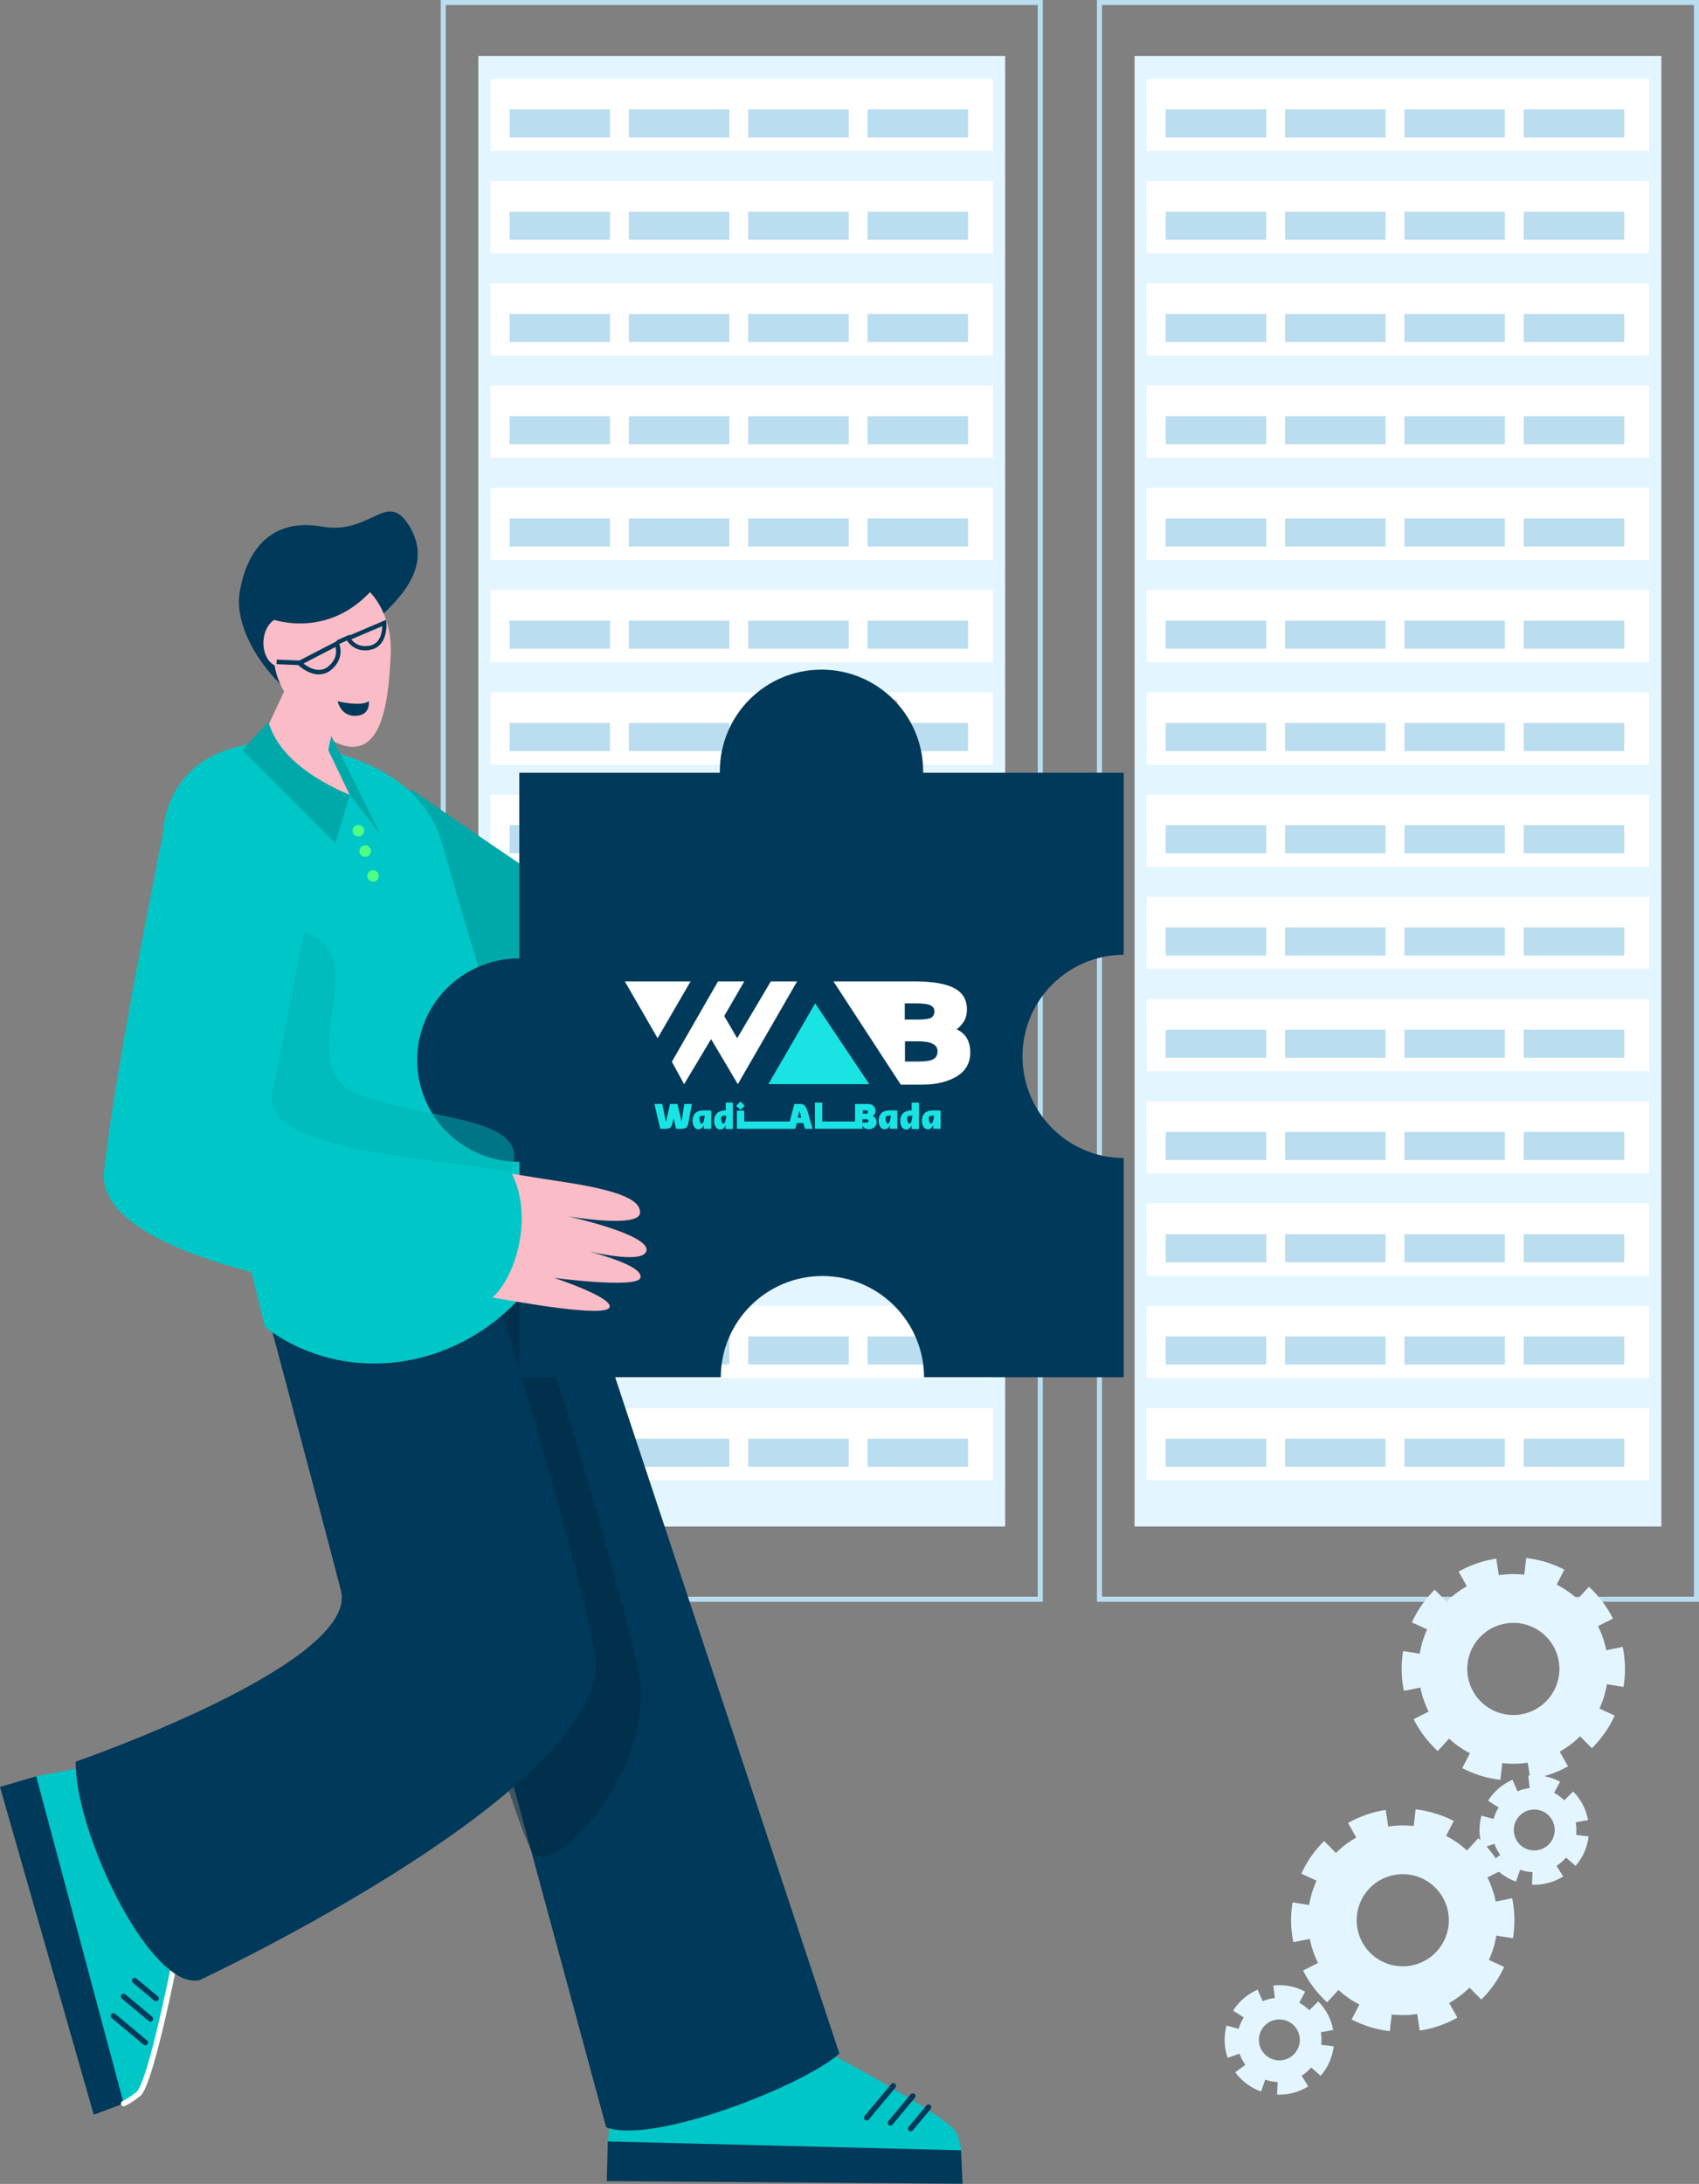 <svg width="505" height="649" viewBox="0 0 505 649" fill="none" xmlns="http://www.w3.org/2000/svg">
<rect x="0" y="0" width="505" height="649" fill="#808080" stroke="none"/>
<g clip-path="url(#clip0_5168_55273)">
<path d="M131.75 475.25V0.75H309.199V475.25H131.75Z" stroke="#BADDF0" stroke-width="1.5"/>
<path d="M298.77 16.623H142.178V453.635H298.77V16.623Z" fill="#E3F5FF"/>
<path d="M295.182 23.413H145.764V44.865H295.182V23.413Z" fill="white"/>
<path d="M181.312 32.517H151.441V40.863H181.312V32.517Z" fill="#BADDF0"/>
<path d="M216.784 32.517H186.914V40.863H216.784V32.517Z" fill="#BADDF0"/>
<path d="M252.257 32.517H222.387V40.863H252.257V32.517Z" fill="#BADDF0"/>
<path d="M287.73 32.517H257.859V40.863H287.73V32.517Z" fill="#BADDF0"/>
<path d="M295.182 53.799H145.764V75.251H295.182V53.799Z" fill="white"/>
<path d="M181.312 62.903H151.441V71.249H181.312V62.903Z" fill="#BADDF0"/>
<path d="M216.784 62.903H186.914V71.249H216.784V62.903Z" fill="#BADDF0"/>
<path d="M252.257 62.903H222.387V71.249H252.257V62.903Z" fill="#BADDF0"/>
<path d="M287.73 62.903H257.859V71.249H287.73V62.903Z" fill="#BADDF0"/>
<path d="M295.182 84.185H145.764V105.637H295.182V84.185Z" fill="white"/>
<path d="M181.312 93.289H151.441V101.636H181.312V93.289Z" fill="#BADDF0"/>
<path d="M216.784 93.289H186.914V101.636H216.784V93.289Z" fill="#BADDF0"/>
<path d="M252.257 93.289H222.387V101.636H252.257V93.289Z" fill="#BADDF0"/>
<path d="M287.73 93.289H257.859V101.636H287.73V93.289Z" fill="#BADDF0"/>
<path d="M295.182 114.573H145.764V136.025H295.182V114.573Z" fill="white"/>
<path d="M181.312 123.677H151.441V132.023H181.312V123.677Z" fill="#BADDF0"/>
<path d="M216.784 123.677H186.914V132.023H216.784V123.677Z" fill="#BADDF0"/>
<path d="M252.257 123.677H222.387V132.023H252.257V123.677Z" fill="#BADDF0"/>
<path d="M287.73 123.677H257.859V132.023H287.73V123.677Z" fill="#BADDF0"/>
<path d="M295.182 144.958H145.764V166.411H295.182V144.958Z" fill="white"/>
<path d="M181.312 154.063H151.441V162.409H181.312V154.063Z" fill="#BADDF0"/>
<path d="M216.784 154.063H186.914V162.409H216.784V154.063Z" fill="#BADDF0"/>
<path d="M252.257 154.063H222.387V162.409H252.257V154.063Z" fill="#BADDF0"/>
<path d="M287.73 154.063H257.859V162.409H287.73V154.063Z" fill="#BADDF0"/>
<path d="M295.182 175.345H145.764V196.797H295.182V175.345Z" fill="white"/>
<path d="M181.312 184.449H151.441V192.795H181.312V184.449Z" fill="#BADDF0"/>
<path d="M216.784 184.449H186.914V192.795H216.784V184.449Z" fill="#BADDF0"/>
<path d="M252.257 184.449H222.387V192.795H252.257V184.449Z" fill="#BADDF0"/>
<path d="M287.73 184.449H257.859V192.795H287.73V184.449Z" fill="#BADDF0"/>
<path d="M295.182 205.731H145.764V227.183H295.182V205.731Z" fill="white"/>
<path d="M181.312 214.836H151.441V223.183H181.312V214.836Z" fill="#BADDF0"/>
<path d="M216.784 214.836H186.914V223.183H216.784V214.836Z" fill="#BADDF0"/>
<path d="M252.257 214.836H222.387V223.183H252.257V214.836Z" fill="#BADDF0"/>
<path d="M287.73 214.836H257.859V223.183H287.73V214.836Z" fill="#BADDF0"/>
<path d="M295.182 236.119H145.764V257.571H295.182V236.119Z" fill="white"/>
<path d="M181.312 245.223H151.441V253.569H181.312V245.223Z" fill="#BADDF0"/>
<path d="M216.784 245.223H186.914V253.569H216.784V245.223Z" fill="#BADDF0"/>
<path d="M252.257 245.223H222.387V253.569H252.257V245.223Z" fill="#BADDF0"/>
<path d="M287.73 245.223H257.859V253.569H287.73V245.223Z" fill="#BADDF0"/>
<path d="M295.182 266.505H145.764V287.957H295.182V266.505Z" fill="white"/>
<path d="M181.312 275.609H151.441V283.956H181.312V275.609Z" fill="#BADDF0"/>
<path d="M216.784 275.609H186.914V283.956H216.784V275.609Z" fill="#BADDF0"/>
<path d="M252.257 275.609H222.387V283.956H252.257V275.609Z" fill="#BADDF0"/>
<path d="M287.73 275.609H257.859V283.956H287.73V275.609Z" fill="#BADDF0"/>
<path d="M295.182 296.891H145.764V318.343H295.182V296.891Z" fill="white"/>
<path d="M181.312 305.995H151.441V314.342H181.312V305.995Z" fill="#BADDF0"/>
<path d="M216.784 305.995H186.914V314.342H216.784V305.995Z" fill="#BADDF0"/>
<path d="M252.257 305.995H222.387V314.342H252.257V305.995Z" fill="#BADDF0"/>
<path d="M287.73 305.995H257.859V314.342H287.73V305.995Z" fill="#BADDF0"/>
<path d="M295.182 327.279H145.764V348.731H295.182V327.279Z" fill="white"/>
<path d="M181.312 336.383H151.441V344.729H181.312V336.383Z" fill="#BADDF0"/>
<path d="M216.784 336.383H186.914V344.729H216.784V336.383Z" fill="#BADDF0"/>
<path d="M252.257 336.383H222.387V344.729H252.257V336.383Z" fill="#BADDF0"/>
<path d="M287.73 336.383H257.859V344.729H287.73V336.383Z" fill="#BADDF0"/>
<path d="M295.182 357.665H145.764V379.117H295.182V357.665Z" fill="white"/>
<path d="M181.312 366.769H151.441V375.116H181.312V366.769Z" fill="#BADDF0"/>
<path d="M216.784 366.769H186.914V375.116H216.784V366.769Z" fill="#BADDF0"/>
<path d="M252.257 366.769H222.387V375.116H252.257V366.769Z" fill="#BADDF0"/>
<path d="M287.73 366.769H257.859V375.116H287.73V366.769Z" fill="#BADDF0"/>
<path d="M295.182 388.051H145.764V409.503H295.182V388.051Z" fill="white"/>
<path d="M181.312 397.155H151.441V405.502H181.312V397.155Z" fill="#BADDF0"/>
<path d="M216.784 397.155H186.914V405.502H216.784V397.155Z" fill="#BADDF0"/>
<path d="M252.257 397.155H222.387V405.502H252.257V397.155Z" fill="#BADDF0"/>
<path d="M287.73 397.155H257.859V405.502H287.73V397.155Z" fill="#BADDF0"/>
<path d="M295.182 418.438H145.764V439.891H295.182V418.438Z" fill="white"/>
<path d="M181.312 427.542H151.441V435.889H181.312V427.542Z" fill="#BADDF0"/>
<path d="M216.784 427.542H186.914V435.889H216.784V427.542Z" fill="#BADDF0"/>
<path d="M252.257 427.542H222.387V435.889H252.257V427.542Z" fill="#BADDF0"/>
<path d="M287.73 427.542H257.859V435.889H287.73V427.542Z" fill="#BADDF0"/>
<path d="M326.801 475.25V0.75H504.249V475.25H326.801Z" stroke="#BADDF0" stroke-width="1.5"/>
<path d="M493.823 16.623H337.23V453.635H493.823V16.623Z" fill="#E3F5FF"/>
<path d="M490.235 23.413H340.816V44.865H490.235V23.413Z" fill="white"/>
<path d="M376.366 32.517H346.496V40.863H376.366V32.517Z" fill="#BADDF0"/>
<path d="M411.837 32.517H381.967V40.863H411.837V32.517Z" fill="#BADDF0"/>
<path d="M447.308 32.517H417.438V40.863H447.308V32.517Z" fill="#BADDF0"/>
<path d="M482.781 32.517H452.91V40.863H482.781V32.517Z" fill="#BADDF0"/>
<path d="M490.235 53.799H340.816V75.251H490.235V53.799Z" fill="white"/>
<path d="M376.366 62.903H346.496V71.249H376.366V62.903Z" fill="#BADDF0"/>
<path d="M411.837 62.903H381.967V71.249H411.837V62.903Z" fill="#BADDF0"/>
<path d="M447.308 62.903H417.438V71.249H447.308V62.903Z" fill="#BADDF0"/>
<path d="M482.781 62.903H452.91V71.249H482.781V62.903Z" fill="#BADDF0"/>
<path d="M490.235 84.185H340.816V105.637H490.235V84.185Z" fill="white"/>
<path d="M376.366 93.289H346.496V101.636H376.366V93.289Z" fill="#BADDF0"/>
<path d="M411.837 93.289H381.967V101.636H411.837V93.289Z" fill="#BADDF0"/>
<path d="M447.308 93.289H417.438V101.636H447.308V93.289Z" fill="#BADDF0"/>
<path d="M482.781 93.289H452.91V101.636H482.781V93.289Z" fill="#BADDF0"/>
<path d="M490.235 114.573H340.816V136.025H490.235V114.573Z" fill="white"/>
<path d="M376.366 123.677H346.496V132.023H376.366V123.677Z" fill="#BADDF0"/>
<path d="M411.837 123.677H381.967V132.023H411.837V123.677Z" fill="#BADDF0"/>
<path d="M447.308 123.677H417.438V132.023H447.308V123.677Z" fill="#BADDF0"/>
<path d="M482.781 123.677H452.91V132.023H482.781V123.677Z" fill="#BADDF0"/>
<path d="M490.235 144.958H340.816V166.411H490.235V144.958Z" fill="white"/>
<path d="M376.366 154.063H346.496V162.409H376.366V154.063Z" fill="#BADDF0"/>
<path d="M411.837 154.063H381.967V162.409H411.837V154.063Z" fill="#BADDF0"/>
<path d="M447.308 154.063H417.438V162.409H447.308V154.063Z" fill="#BADDF0"/>
<path d="M482.781 154.063H452.91V162.409H482.781V154.063Z" fill="#BADDF0"/>
<path d="M490.235 175.345H340.816V196.797H490.235V175.345Z" fill="white"/>
<path d="M376.366 184.449H346.496V192.795H376.366V184.449Z" fill="#BADDF0"/>
<path d="M411.837 184.449H381.967V192.795H411.837V184.449Z" fill="#BADDF0"/>
<path d="M447.308 184.449H417.438V192.795H447.308V184.449Z" fill="#BADDF0"/>
<path d="M482.781 184.449H452.91V192.795H482.781V184.449Z" fill="#BADDF0"/>
<path d="M490.235 205.731H340.816V227.183H490.235V205.731Z" fill="white"/>
<path d="M376.366 214.836H346.496V223.183H376.366V214.836Z" fill="#BADDF0"/>
<path d="M411.837 214.836H381.967V223.183H411.837V214.836Z" fill="#BADDF0"/>
<path d="M447.308 214.836H417.438V223.183H447.308V214.836Z" fill="#BADDF0"/>
<path d="M482.781 214.836H452.91V223.183H482.781V214.836Z" fill="#BADDF0"/>
<path d="M490.235 236.119H340.816V257.571H490.235V236.119Z" fill="white"/>
<path d="M376.366 245.223H346.496V253.569H376.366V245.223Z" fill="#BADDF0"/>
<path d="M411.837 245.223H381.967V253.569H411.837V245.223Z" fill="#BADDF0"/>
<path d="M447.308 245.223H417.438V253.569H447.308V245.223Z" fill="#BADDF0"/>
<path d="M482.781 245.223H452.91V253.569H482.781V245.223Z" fill="#BADDF0"/>
<path d="M490.235 266.505H340.816V287.957H490.235V266.505Z" fill="white"/>
<path d="M376.366 275.609H346.496V283.956H376.366V275.609Z" fill="#BADDF0"/>
<path d="M411.837 275.609H381.967V283.956H411.837V275.609Z" fill="#BADDF0"/>
<path d="M447.308 275.609H417.438V283.956H447.308V275.609Z" fill="#BADDF0"/>
<path d="M482.781 275.609H452.91V283.956H482.781V275.609Z" fill="#BADDF0"/>
<path d="M490.235 296.891H340.816V318.343H490.235V296.891Z" fill="white"/>
<path d="M376.366 305.995H346.496V314.342H376.366V305.995Z" fill="#BADDF0"/>
<path d="M411.837 305.995H381.967V314.342H411.837V305.995Z" fill="#BADDF0"/>
<path d="M447.308 305.995H417.438V314.342H447.308V305.995Z" fill="#BADDF0"/>
<path d="M482.781 305.995H452.91V314.342H482.781V305.995Z" fill="#BADDF0"/>
<path d="M490.235 327.279H340.816V348.731H490.235V327.279Z" fill="white"/>
<path d="M376.366 336.383H346.496V344.729H376.366V336.383Z" fill="#BADDF0"/>
<path d="M411.837 336.383H381.967V344.729H411.837V336.383Z" fill="#BADDF0"/>
<path d="M447.308 336.383H417.438V344.729H447.308V336.383Z" fill="#BADDF0"/>
<path d="M482.781 336.383H452.91V344.729H482.781V336.383Z" fill="#BADDF0"/>
<path d="M490.235 357.665H340.816V379.117H490.235V357.665Z" fill="white"/>
<path d="M376.366 366.769H346.496V375.116H376.366V366.769Z" fill="#BADDF0"/>
<path d="M411.837 366.769H381.967V375.116H411.837V366.769Z" fill="#BADDF0"/>
<path d="M447.308 366.769H417.438V375.116H447.308V366.769Z" fill="#BADDF0"/>
<path d="M482.781 366.769H452.91V375.116H482.781V366.769Z" fill="#BADDF0"/>
<path d="M490.235 388.051H340.816V409.503H490.235V388.051Z" fill="white"/>
<path d="M376.366 397.155H346.496V405.502H376.366V397.155Z" fill="#BADDF0"/>
<path d="M411.837 397.155H381.967V405.502H411.837V397.155Z" fill="#BADDF0"/>
<path d="M447.308 397.155H417.438V405.502H447.308V397.155Z" fill="#BADDF0"/>
<path d="M482.781 397.155H452.91V405.502H482.781V397.155Z" fill="#BADDF0"/>
<path d="M490.235 418.438H340.816V439.891H490.235V418.438Z" fill="white"/>
<path d="M376.366 427.542H346.496V435.889H376.366V427.542Z" fill="#BADDF0"/>
<path d="M411.837 427.542H381.967V435.889H411.837V427.542Z" fill="#BADDF0"/>
<path d="M447.308 427.542H417.438V435.889H447.308V427.542Z" fill="#BADDF0"/>
<path d="M482.781 427.542H452.91V435.889H482.781V427.542Z" fill="#BADDF0"/>
</g>
<path d="M221.03 278.698C206.75 267.502 227.273 236.539 236.622 219.41C243.389 207.012 247.997 201.077 251.363 202.609C254.913 204.225 245.895 219.757 245.895 219.757C245.895 219.757 257.039 202.373 260.651 204.325C264.556 206.437 252.353 223.123 252.353 223.123C252.353 223.123 263.427 205.558 266.535 208.141C268.734 209.968 259.091 228.2 259.091 228.2C259.091 228.2 268.634 216.254 270.683 217.812C272.869 219.475 262.501 237.251 256.594 247.236C252.326 254.453 226.029 282.616 221.03 278.698Z" fill="#FABCC6"/>
<path d="M100.966 279.069C100.966 279.069 166.674 317.727 190.473 329.52C214.513 341.433 257.843 248.661 257.843 248.661C259.64 239.141 243.221 225.836 229.273 227.782C221.242 242.01 210.293 262.824 200.328 276.26C197.14 280.561 192.822 281.575 189.509 279.552C166.716 265.642 122.139 234.481 122.139 234.481" fill="#00A9A9"/>
<path d="M226.077 599.407C226.077 599.407 281.828 627.812 284.281 633.862C286.734 639.912 285.879 642.299 283.144 642.223L183.326 639.469C181.702 639.423 180.457 637.98 180.66 636.378L186.895 587.182C187.115 585.442 188.92 584.4 190.565 585.061L225.605 599.162C225.77 599.227 225.926 599.309 226.075 599.407H226.077Z" fill="#00C7C7"/>
<path d="M270.698 633.379C270.513 633.379 270.328 633.317 270.175 633.19C269.828 632.901 269.781 632.385 270.07 632.039L275.385 625.664C275.673 625.317 276.189 625.27 276.536 625.56C276.882 625.849 276.93 626.365 276.639 626.711L271.325 633.086C271.163 633.281 270.931 633.38 270.696 633.38L270.698 633.379Z" fill="#003959"/>
<path d="M264.663 631.676C264.478 631.676 264.293 631.615 264.14 631.488C263.793 631.199 263.746 630.683 264.035 630.336L270.671 622.376C270.96 622.03 271.476 621.982 271.822 622.273C272.169 622.562 272.216 623.077 271.928 623.424L265.291 631.384C265.13 631.578 264.897 631.678 264.663 631.678V631.676Z" fill="#003959"/>
<path d="M257.614 630.162C257.429 630.162 257.244 630.1 257.091 629.973C256.744 629.684 256.697 629.169 256.986 628.822L264.89 619.342C265.178 618.995 265.694 618.948 266.041 619.239C266.388 619.527 266.435 620.043 266.146 620.39L258.242 629.87C258.081 630.064 257.848 630.164 257.614 630.164V630.162Z" fill="#003959"/>
<path d="M285.655 639.013L286.098 648.954L180.353 648.15L180.659 636.379L285.655 639.013Z" fill="#003959"/>
<path d="M180.163 632.173L105.193 355.695C96.942 328.822 134.3 351.003 161.796 345.817L249.5 610.285C238.232 620.144 193.783 637.404 180.162 632.171L180.163 632.173Z" fill="#003959"/>
<g style="mix-blend-mode:multiply" opacity="0.5">
<path d="M189.519 495.29C175.827 436.43 129.811 287.923 106.121 275.003C86.98 264.564 137.057 504.356 157.831 549.821C162.768 560.628 196.52 525.38 189.519 495.29Z" fill="#00283F"/>
</g>
<path d="M56.573 558.749C56.573 558.749 45.885 618.308 41.061 622.337C36.237 626.364 33.842 626.28 33.17 623.746L8.676 531.217C8.278 529.712 9.252 528.143 10.759 527.862L57.065 519.164C58.703 518.857 60.135 520.208 59.981 521.915L56.667 558.247C56.651 558.418 56.62 558.587 56.573 558.752V558.749Z" fill="#00C7C7"/>
<path d="M47.22 593.908C47.22 594.093 47.158 594.279 47.031 594.431C46.742 594.778 46.227 594.825 45.88 594.537L39.505 589.222C39.158 588.933 39.111 588.418 39.401 588.071C39.69 587.724 40.206 587.677 40.553 587.967L46.928 593.282C47.122 593.443 47.222 593.676 47.222 593.91L47.22 593.908Z" fill="#003959"/>
<path d="M45.518 599.943C45.518 600.129 45.456 600.314 45.329 600.466C45.04 600.813 44.525 600.86 44.178 600.572L36.218 593.935C35.871 593.647 35.824 593.131 36.114 592.784C36.403 592.437 36.919 592.39 37.266 592.679L45.226 599.315C45.42 599.477 45.52 599.709 45.52 599.943L45.518 599.943Z" fill="#003959"/>
<path d="M44.005 606.991C44.005 607.176 43.943 607.362 43.816 607.514C43.527 607.861 43.011 607.908 42.664 607.62L33.185 599.716C32.838 599.427 32.791 598.911 33.081 598.565C33.37 598.218 33.886 598.171 34.232 598.459L43.712 606.363C43.907 606.525 44.006 606.757 44.006 606.991L44.005 606.991Z" fill="#003959"/>
<path d="M36.762 625.109L27.865 628.434L-0.001 531.032L10.759 527.86L36.762 625.109Z" fill="#003959"/>
<path d="M56.575 559.565C56.931 559.565 57.258 559.331 57.361 558.971C57.421 558.757 57.463 558.537 57.483 558.317C57.525 557.869 57.192 557.469 56.744 557.43C56.29 557.39 55.896 557.72 55.856 558.169C55.845 558.288 55.823 558.408 55.789 558.524C55.665 558.958 55.918 559.41 56.352 559.534C56.426 559.556 56.502 559.565 56.575 559.565Z" fill="white"/>
<path d="M36.763 625.926C36.868 625.926 36.973 625.906 37.077 625.862C37.149 625.832 38.882 625.1 41.569 622.975C42.388 622.329 44.881 620.361 51.464 589.25C54.693 574.004 57.351 559.039 57.378 558.89C57.456 558.445 57.16 558.022 56.715 557.942C56.272 557.864 55.847 558.16 55.768 558.605C55.74 558.754 53.086 573.695 49.865 588.916C47.974 597.848 46.262 605.123 44.775 610.543C42.393 619.226 41.109 621.256 40.556 621.694C38.066 623.66 36.461 624.348 36.445 624.355C36.029 624.53 35.835 625.009 36.009 625.425C36.14 625.737 36.443 625.926 36.763 625.926Z" fill="white"/>
<path d="M22.514 523.513C22.514 523.513 106.865 494.352 101.338 472.689C95.811 451.028 68.285 348.538 68.285 348.538C74.478 321.117 97.035 326.835 127.52 321.86C127.52 321.86 168.61 447.031 176.764 490.928C184.062 530.218 59.232 588.477 59.232 588.477C44.555 591.435 22.071 544.039 22.514 523.509V523.513Z" fill="#003959"/>
<path d="M78.77 394.381C78.77 394.381 55.691 301.99 49.007 261.01C42.324 220.029 78.938 216.895 97.597 222.898C106.445 225.745 125.937 231.098 131.569 251.169C153.859 330.579 168.721 361.446 168.721 361.446C154.564 403.507 108.461 416.879 78.77 394.381Z" fill="#00C7C7"/>
<path d="M154.215 284.821C154.261 284.821 154.308 284.821 154.353 284.821V229.631H213.963C213.961 229.493 213.958 229.355 213.958 229.217C213.958 212.529 227.487 199 244.175 199C260.863 199 274.392 212.529 274.392 229.217C274.392 229.355 274.388 229.493 274.386 229.631H333.996V283.719C317.371 283.794 303.917 297.292 303.917 313.934C303.917 330.577 317.371 344.075 333.996 344.15V409.276H274.666C274.592 392.651 261.094 379.197 244.451 379.197C227.808 379.197 214.31 392.651 214.235 409.276H154.353V345.254C154.308 345.254 154.261 345.254 154.215 345.254C137.527 345.254 123.998 331.725 123.998 315.037C123.998 298.348 137.527 284.82 154.215 284.82V284.821Z" fill="#003959"/>
<path d="M284.36 305.894C287.076 307.147 288.401 309.456 288.401 312.821C288.401 314.339 288.07 315.658 287.408 316.846C286.745 318.034 285.752 319.023 284.493 319.815C283.234 320.607 281.711 321.201 279.988 321.662C278.2 322.124 276.278 322.322 274.092 322.322H267.733L247.727 291.642H271.84C277.073 291.642 281.048 292.302 283.565 293.622C286.149 294.941 287.408 297.053 287.408 300.022C287.408 301.275 287.143 302.397 286.613 303.386C286.083 304.244 285.354 305.102 284.36 305.894ZM268.991 302.991H272.767C274.755 302.991 276.08 302.793 276.742 302.463C277.405 302.067 277.736 301.407 277.736 300.483C277.736 299.692 277.338 299.164 276.61 298.768C275.881 298.372 274.357 298.174 272.105 298.174H268.925V302.991H268.991ZM268.991 309.522V315.46H273.297C275.285 315.46 276.676 315.197 277.471 314.735C278.266 314.273 278.663 313.481 278.663 312.359C278.663 310.446 276.742 309.456 272.966 309.456H268.991V309.522Z" fill="white"/>
<path d="M242.294 298.166L228.383 322.182H243.421H258.392L242.294 298.166Z" fill="#1AE3E3"/>
<path d="M229.112 291.642H236.929L219.308 322.19L211.358 308.797L203.343 322.19L199.699 315.526L213.412 291.642H221.229L215.267 301.935L219.109 308.533L229.112 291.642Z" fill="white"/>
<path d="M185.721 291.642H205.263L195.459 308.533L185.721 291.642Z" fill="white"/>
<path fill-rule="evenodd" clip-rule="evenodd" d="M219.428 329.185L219.759 329.515C219.826 329.548 219.875 329.598 219.925 329.647C219.975 329.697 220.024 329.746 220.091 329.779C220.198 329.708 220.306 329.617 220.424 329.517L220.424 329.517L220.424 329.517L220.424 329.517C220.524 329.433 220.632 329.342 220.753 329.251C220.852 329.152 220.952 329.037 221.051 328.922C221.15 328.806 221.25 328.691 221.349 328.592L221.349 328.592C221.15 328.394 220.952 328.196 220.753 327.932C220.554 327.734 220.289 327.536 220.091 327.404C220.063 327.431 220.024 327.459 219.979 327.491C219.915 327.536 219.837 327.591 219.759 327.668C219.674 327.711 219.616 327.781 219.55 327.861L219.55 327.861C219.514 327.904 219.475 327.951 219.428 327.998L219.097 328.328C218.965 328.46 218.898 328.526 218.832 328.658C218.865 328.724 218.915 328.773 218.965 328.823C219.014 328.872 219.064 328.922 219.097 328.988C219.163 328.988 219.296 329.054 219.428 329.185ZM214.327 330.169C214.724 330.037 215.188 329.971 215.718 329.971V327.662H217.838V335.513H215.652V334.392C215.453 334.853 215.188 335.183 214.923 335.381C214.658 335.579 214.327 335.645 213.996 335.645C213.731 335.645 213.466 335.579 213.267 335.447C213.068 335.315 212.87 335.117 212.737 334.919C212.605 334.656 212.472 334.392 212.406 334.128C212.34 333.864 212.273 333.534 212.273 333.204C212.273 332.61 212.34 332.082 212.538 331.687C212.737 331.291 212.936 330.961 213.267 330.697C213.532 330.433 213.929 330.301 214.327 330.169ZM215.519 333.402C215.585 333.204 215.652 333.006 215.718 332.676C215.784 332.412 215.85 332.016 215.917 331.555H215.652H215.453C215.188 331.555 214.989 331.555 214.857 331.621C214.724 331.621 214.592 331.687 214.526 331.753C214.459 331.818 214.393 331.95 214.393 332.016C214.327 332.082 214.327 332.214 214.327 332.346C214.327 332.406 214.34 332.478 214.355 332.558L214.355 332.558L214.355 332.558C214.373 332.656 214.393 332.765 214.393 332.874C214.423 332.965 214.44 333.056 214.455 333.14C214.473 333.24 214.49 333.331 214.526 333.402C214.592 333.6 214.658 333.732 214.724 333.798C214.791 333.864 214.923 333.93 214.989 333.93C215.056 333.93 215.188 333.864 215.254 333.798C215.387 333.732 215.453 333.6 215.519 333.402L215.519 333.402ZM202.601 333.276L201.343 328.064H199.157L197.964 333.276H197.898L196.838 328.064H194.52L196.242 335.454H197.567H197.567C197.898 335.454 198.229 335.454 198.494 335.388C198.759 335.322 198.958 335.256 199.157 335.124C199.355 334.992 199.488 334.794 199.62 334.53C199.706 334.36 199.764 334.162 199.83 333.936L199.83 333.936C199.866 333.813 199.905 333.681 199.952 333.54L200.217 332.353L200.945 335.454H202.337H202.337C202.668 335.454 202.999 335.454 203.264 335.388C203.529 335.322 203.728 335.256 203.926 335.124C204.125 334.992 204.258 334.794 204.39 334.53C204.523 334.266 204.589 333.936 204.655 333.54L205.649 328.064H203.396L202.601 333.276ZM209.358 329.97C208.828 329.97 208.365 330.036 207.967 330.102C207.57 330.234 207.172 330.366 206.841 330.63C206.51 330.894 206.311 331.224 206.113 331.62C205.914 332.016 205.848 332.544 205.848 333.137C205.848 333.467 205.914 333.797 205.98 334.061C206.046 334.325 206.179 334.589 206.311 334.853C206.444 335.051 206.643 335.249 206.841 335.381C207.04 335.513 207.305 335.579 207.57 335.579C207.901 335.579 208.232 335.513 208.497 335.315C208.762 335.117 209.027 334.787 209.226 334.325V335.447H211.412V330.036C211.014 329.97 210.617 329.97 210.286 329.97H210.286H209.358ZM209.292 332.676C209.226 333.005 209.16 333.203 209.093 333.401L209.093 333.401C209.027 333.599 208.961 333.731 208.828 333.797C208.762 333.863 208.63 333.929 208.563 333.929C208.497 333.929 208.365 333.863 208.299 333.797C208.232 333.731 208.166 333.599 208.1 333.401C208.064 333.33 208.048 333.239 208.029 333.139C208.014 333.055 207.998 332.964 207.967 332.873C207.967 332.765 207.947 332.656 207.929 332.558C207.914 332.478 207.901 332.405 207.901 332.346C207.901 332.214 207.901 332.082 207.967 332.016C207.967 331.95 208.034 331.818 208.1 331.752C208.166 331.686 208.299 331.62 208.431 331.62C208.563 331.554 208.762 331.554 209.027 331.554H209.027H209.226H209.491C209.425 332.016 209.358 332.412 209.292 332.676ZM239.104 328.46C239.236 328.592 239.369 328.79 239.501 329.054C239.586 329.18 239.67 329.36 239.772 329.576C239.829 329.699 239.893 329.834 239.965 329.978L241.555 335.454H239.302L238.772 333.738H236.851L236.388 335.454H234.135H221.217H219.031V330.044H221.217V333.276H234.731L236.123 328.064H237.646C237.977 328.064 238.242 328.064 238.507 328.13C238.706 328.196 238.905 328.328 239.104 328.46ZM237.58 330.241L237.116 332.155H238.176L237.646 330.241H237.58ZM259.441 331.621C259.706 331.423 259.904 331.225 260.037 330.961C260.169 330.697 260.236 330.433 260.236 330.103C260.236 329.509 260.037 328.981 259.573 328.586C259.109 328.19 258.513 328.058 257.718 328.058H254.141V333.27H244.403V327.662H242.217V335.447H244.138H244.403H254.141H255.466H256.393V334.458C256.592 334.853 256.791 335.183 257.122 335.315C257.387 335.447 257.785 335.579 258.182 335.579C258.579 335.579 258.911 335.513 259.242 335.381C259.507 335.249 259.772 335.117 259.971 334.919C260.169 334.722 260.302 334.524 260.434 334.26L260.434 334.26C260.501 333.996 260.567 333.732 260.567 333.402C260.567 333.072 260.501 332.742 260.302 332.412C260.103 332.082 259.838 331.818 259.441 331.621ZM256.46 329.971H257.321C257.52 329.971 257.652 329.971 257.785 330.037C257.917 330.103 257.983 330.235 257.983 330.433C257.983 330.59 257.942 330.664 257.892 330.753C257.878 330.777 257.865 330.801 257.851 330.829C257.718 330.895 257.586 330.961 257.387 330.961H256.46V329.971ZM257.983 333.468C257.851 333.534 257.718 333.6 257.52 333.6H256.327V332.61H257.52C257.718 332.61 257.851 332.676 257.983 332.742C258.116 332.808 258.116 332.94 258.116 333.138C258.182 333.27 258.116 333.402 257.983 333.468ZM263.284 330.102C263.681 330.036 264.145 329.97 264.675 329.97H265.602C265.933 329.97 266.331 329.97 266.728 330.036V335.447H264.542V334.325C264.344 334.787 264.079 335.117 263.814 335.315C263.549 335.513 263.217 335.579 262.886 335.579C262.621 335.579 262.356 335.513 262.158 335.381C261.959 335.249 261.76 335.051 261.628 334.853L261.628 334.853C261.495 334.589 261.363 334.325 261.297 334.061C261.23 333.797 261.164 333.467 261.164 333.137C261.164 332.544 261.23 332.016 261.429 331.62C261.628 331.224 261.826 330.894 262.158 330.63C262.489 330.366 262.886 330.234 263.284 330.102ZM264.41 333.401C264.476 333.203 264.542 333.005 264.609 332.676C264.675 332.412 264.741 332.016 264.807 331.554H264.542H264.344C264.079 331.554 263.88 331.554 263.747 331.62C263.615 331.62 263.482 331.686 263.416 331.752C263.35 331.818 263.284 331.95 263.284 332.016C263.217 332.082 263.217 332.214 263.217 332.346C263.217 332.405 263.231 332.478 263.246 332.558C263.264 332.656 263.284 332.765 263.284 332.873C263.314 332.964 263.331 333.055 263.346 333.139C263.364 333.239 263.38 333.33 263.416 333.401C263.482 333.599 263.549 333.731 263.615 333.797C263.681 333.863 263.814 333.929 263.88 333.929C263.946 333.929 264.079 333.863 264.145 333.797C264.277 333.731 264.344 333.599 264.41 333.401L264.41 333.401ZM271.034 329.971C270.504 329.971 270.041 330.037 269.643 330.169C269.246 330.301 268.848 330.433 268.583 330.697C268.252 330.961 268.054 331.291 267.855 331.687C267.656 332.082 267.59 332.61 267.59 333.204C267.59 333.534 267.656 333.864 267.722 334.128C267.789 334.392 267.921 334.655 268.053 334.919L268.054 334.919C268.186 335.117 268.385 335.315 268.583 335.447C268.782 335.579 269.047 335.645 269.312 335.645C269.643 335.645 269.974 335.579 270.239 335.381C270.504 335.183 270.769 334.853 270.968 334.392V335.513H273.154V327.662H270.968V329.971H271.034ZM271.034 332.676C270.968 333.006 270.902 333.204 270.836 333.402L270.836 333.402C270.769 333.6 270.703 333.732 270.571 333.798C270.504 333.864 270.372 333.93 270.306 333.93C270.239 333.93 270.107 333.864 270.041 333.798C269.974 333.732 269.908 333.6 269.842 333.402C269.806 333.331 269.79 333.24 269.772 333.14C269.756 333.056 269.74 332.965 269.71 332.874C269.71 332.765 269.689 332.656 269.671 332.558C269.657 332.478 269.643 332.406 269.643 332.346C269.643 332.214 269.643 332.082 269.71 332.016C269.71 331.95 269.776 331.818 269.842 331.753C269.908 331.687 270.041 331.621 270.173 331.621C270.306 331.555 270.504 331.555 270.769 331.555H270.968H271.233C271.167 332.016 271.101 332.412 271.034 332.676ZM277.524 329.97H278.518C278.684 329.97 278.866 329.987 279.048 330.003C279.23 330.02 279.412 330.036 279.578 330.036V335.447H277.392V334.325C277.193 334.787 276.928 335.117 276.663 335.315C276.398 335.513 276.067 335.579 275.736 335.579C275.471 335.579 275.206 335.513 275.007 335.381C274.809 335.249 274.61 335.051 274.477 334.853L274.477 334.853C274.345 334.589 274.212 334.325 274.146 334.061C274.08 333.797 274.014 333.467 274.014 333.137C274.014 332.544 274.08 332.016 274.279 331.62C274.477 331.224 274.676 330.894 275.007 330.63C275.338 330.366 275.736 330.234 276.133 330.102C276.531 330.036 276.994 329.97 277.524 329.97ZM277.259 333.401C277.326 333.203 277.392 333.005 277.458 332.676C277.524 332.412 277.591 332.016 277.657 331.554H277.392H277.193C276.928 331.554 276.729 331.554 276.597 331.62C276.465 331.62 276.332 331.686 276.266 331.752C276.2 331.818 276.133 331.95 276.133 332.016C276.067 332.082 276.067 332.214 276.067 332.346C276.067 332.405 276.08 332.478 276.095 332.558C276.113 332.656 276.133 332.765 276.133 332.873C276.164 332.964 276.18 333.055 276.195 333.139C276.214 333.239 276.23 333.33 276.266 333.401C276.332 333.599 276.398 333.731 276.465 333.797C276.531 333.863 276.663 333.929 276.73 333.929C276.796 333.929 276.928 333.863 276.994 333.797C277.127 333.731 277.193 333.599 277.259 333.401L277.259 333.401Z" fill="#1AE3E3"/>
<g style="mix-blend-mode:multiply" opacity="0.5">
<path d="M90.21 277C113.126 283.715 84.121 317.808 107.694 325.67C131.267 333.532 158.354 331.971 151.87 348.189C137.827 383.31 48.674 345.071 54.147 312.873C59.619 280.675 82.728 274.809 90.21 277Z" fill="#00B2B2"/>
</g>
<path d="M76.644 222.179L85.475 203.301L101.023 206.511L97.599 222.894L104.012 236.29C104.012 236.29 78.517 225.712 76.644 222.177V222.179Z" fill="#FABCC6"/>
<path d="M121.705 156.394C114.873 145.24 110.49 159.164 95.592 156.479C84.151 154.416 74.262 159.414 71.309 175.55C68.225 192.393 91.01 213.794 95.782 208.968C100.554 204.145 100.513 196.363 95.687 191.591C93.259 189.186 106.256 190.032 111.028 185.209C115.8 180.386 129.795 169.605 121.702 156.394H121.705Z" fill="#003959"/>
<path d="M99.77 171.018C92.722 170.71 86.421 175.908 83.36 183.629C80.702 183.778 78.473 186.812 78.304 190.637C78.162 193.914 79.572 196.745 81.639 197.729C82.927 207.885 96.185 221.572 104.464 221.934C114.045 222.354 115.591 206.756 116.136 194.31C116.68 181.864 109.351 171.434 99.77 171.014V171.018Z" fill="#FABCC6"/>
<path d="M80.4 183.863C80.4 183.863 100.827 191.896 114.873 169.608C114.873 169.608 90.499 157.893 85.696 167.558C80.894 177.221 80.4 183.867 80.4 183.867V183.863Z" fill="#003959"/>
<path d="M108.52 193.272C104.497 193.272 102.954 190.003 102.936 189.948L102.66 189.36L114.765 184.198L114.839 185.062C115.059 187.486 114.361 192.28 110.118 193.107C109.549 193.217 109.016 193.272 108.501 193.272H108.52ZM104.423 189.984C105.066 190.884 106.72 192.482 109.898 191.876C113.13 191.252 113.589 187.743 113.626 186.072L104.423 189.984Z" fill="#003959"/>
<path d="M94.816 200.412C92.245 200.412 89.783 198.778 88.534 197.529L87.873 196.867L100.419 190.365L100.713 190.989C100.713 190.989 102.825 195.471 98.417 199.09C97.278 200.027 96.029 200.394 94.816 200.394V200.412ZM90.206 197.18C91.62 198.3 94.835 200.302 97.553 198.061C100.235 195.857 100.033 193.414 99.721 192.257L90.187 197.198L90.206 197.18Z" fill="#003959"/>
<path d="M103.899 188.614L100.051 190.313L100.563 191.473L104.411 189.773L103.899 188.614Z" fill="#003959"/>
<path d="M82.243 196.014L82.186 197.372L88.829 197.651L88.886 196.293L82.243 196.014Z" fill="#003959"/>
<path d="M100.363 208.39C100.363 208.39 107.236 210.088 109.617 208.39C109.617 208.39 110.276 212.543 105.768 212.733C101.263 212.922 100.363 208.39 100.363 208.39Z" fill="#003959"/>
<path d="M79.777 214.599L71.981 222.91L99.647 250.576L104.01 236.293C92.16 231.104 82.898 224.513 79.777 214.599Z" fill="#00A9A9"/>
<path d="M97.597 222.897L98.47 218.719L113.125 248.041L104.01 236.294L97.597 222.897Z" fill="#00A9A9"/>
<path d="M106.526 248.042C105.882 248.042 105.36 247.52 105.36 246.877C105.36 246.233 105.882 245.711 106.526 245.711C107.169 245.711 107.691 246.233 107.691 246.877C107.691 247.52 107.169 248.042 106.526 248.042Z" fill="#50FF81"/>
<path d="M106.526 248.585C107.468 248.585 108.236 247.817 108.236 246.875C108.236 245.933 107.468 245.165 106.526 245.165C105.584 245.165 104.816 245.933 104.816 246.875C104.816 247.817 105.584 248.585 106.526 248.585ZM106.526 246.254C106.867 246.254 107.147 246.532 107.147 246.875C107.147 247.218 106.869 247.496 106.526 247.496C106.183 247.496 105.905 247.218 105.905 246.875C105.905 246.532 106.183 246.254 106.526 246.254Z" fill="#50FF81"/>
<path d="M108.543 254.082C107.9 254.082 107.378 253.56 107.378 252.917C107.378 252.273 107.9 251.751 108.543 251.751C109.187 251.751 109.709 252.273 109.709 252.917C109.709 253.56 109.187 254.082 108.543 254.082Z" fill="#50FF81"/>
<path d="M108.544 254.627C109.486 254.627 110.254 253.859 110.254 252.917C110.254 251.975 109.486 251.207 108.544 251.207C107.601 251.207 106.833 251.975 106.833 252.917C106.833 253.859 107.601 254.627 108.544 254.627ZM108.544 252.296C108.885 252.296 109.164 252.574 109.164 252.917C109.164 253.26 108.887 253.538 108.544 253.538C108.2 253.538 107.923 253.26 107.923 252.917C107.923 252.574 108.2 252.296 108.544 252.296Z" fill="#50FF81"/>
<path d="M110.875 261.475C110.232 261.475 109.71 260.953 109.71 260.309C109.71 259.665 110.232 259.144 110.875 259.144C111.519 259.144 112.041 259.665 112.041 260.309C112.041 260.953 111.519 261.475 110.875 261.475Z" fill="#50FF81"/>
<path d="M110.876 262.02C111.818 262.02 112.586 261.252 112.586 260.31C112.586 259.367 111.818 258.599 110.876 258.599C109.933 258.599 109.165 259.367 109.165 260.31C109.165 261.252 109.931 262.02 110.876 262.02ZM110.876 259.689C111.217 259.689 111.497 259.966 111.497 260.31C111.497 260.653 111.219 260.93 110.876 260.93C110.532 260.93 110.255 260.653 110.255 260.31C110.255 259.966 110.532 259.689 110.876 259.689Z" fill="#50FF81"/>
<path d="M92.274 358.038C98.901 337.368 142.16 347.527 165.258 350.899C181.977 353.339 190.549 356.045 190.228 360.457C189.89 365.109 168.72 361.445 168.72 361.445C168.72 361.445 192.851 366.725 192.161 371.587C191.415 376.845 167.627 370.087 167.627 370.087C167.627 370.087 191.932 375.211 190.326 379.774C189.191 382.999 164.731 379.754 164.731 379.754C164.731 379.754 182.095 385.497 181.2 388.442C180.243 391.585 155.994 387.34 142.342 384.862C132.472 383.071 89.955 365.272 92.275 358.038H92.274Z" fill="#FABCC6"/>
<path d="M49.871 240.722C49.871 240.722 34.285 316.353 30.942 347.95C27.565 379.867 140.315 388.913 140.315 388.913C151.741 386.975 159.845 363.028 151.868 348.19C125.161 343.903 77.751 341.514 80.965 325.09C87.1 293.744 94.045 257.975 94.045 257.975L49.872 240.722H49.871Z" fill="#00C7C7"/>
<path d="M482.567 501.311C483.209 497.384 483.137 493.397 482.349 489.463L482.34 489.412L477.443 490.4C476.929 487.855 476.091 485.461 474.974 483.249L479.436 480.999C477.64 477.436 475.231 474.257 472.282 471.547L468.901 475.227C467.036 473.514 464.947 472.058 462.696 470.9L464.982 466.456C461.422 464.624 457.608 463.46 453.645 463L453.069 467.963C450.603 467.677 448.067 467.715 445.506 468.112L444.739 463.173C444.264 463.248 443.784 463.331 443.312 463.427C439.868 464.116 436.582 465.328 433.544 467.035L435.992 471.392C433.762 472.646 431.739 474.186 429.957 475.955L426.435 472.41C423.606 475.224 421.323 478.489 419.655 482.115L424.194 484.205C423.143 486.488 422.394 488.92 421.986 491.442L417.052 490.639C416.414 494.561 416.488 498.536 417.273 502.46V502.481L422.177 501.502C422.687 504.048 423.525 506.445 424.639 508.653L420.177 510.9C421.971 514.464 424.376 517.645 427.322 520.358L430.706 516.681C432.571 518.397 434.657 519.854 436.908 521.015L434.619 525.456C438.179 527.291 441.99 528.458 445.954 528.921L446.533 523.957C448.998 524.247 451.535 524.208 454.095 523.814L454.859 528.753C455.343 528.679 455.829 528.592 456.31 528.497C459.745 527.81 463.025 526.602 466.054 524.9L463.61 520.543C465.842 519.293 467.865 517.753 469.647 515.986L473.169 519.531C476.001 516.72 478.284 513.458 479.955 509.832L475.416 507.74C476.467 505.457 477.219 503.027 477.631 500.506L482.564 501.311H482.567ZM452.496 509.387C445.079 510.868 437.869 506.057 436.388 498.643C434.908 491.23 439.716 484.016 447.132 482.536C454.549 481.056 461.759 485.867 463.24 493.28C464.72 500.694 459.912 507.907 452.496 509.387Z" fill="#E3F5FF"/>
<path d="M461.939 532.78L463.706 529.483C460.817 527.934 457.564 527.301 454.296 527.653C454.281 527.653 454.266 527.656 454.251 527.659L454.666 531.378C453.389 531.518 452.18 531.846 451.058 532.33L449.575 528.898C446.569 530.196 444.051 532.351 442.29 535.129L445.45 537.132C444.785 538.179 444.274 539.331 443.943 540.546L440.332 539.564C439.801 541.519 439.643 543.539 439.86 545.566C439.992 546.786 440.26 547.992 440.657 549.144L444.194 547.924C444.609 549.123 445.197 550.234 445.928 551.23L442.91 553.445C444.85 556.089 447.51 558.068 450.598 559.163L451.849 555.638C453.007 556.05 454.239 556.295 455.514 556.346L455.365 560.082C456.161 560.115 456.973 560.088 457.77 560.002C460.232 559.736 462.542 558.942 464.631 557.638L462.653 554.463C463.721 553.797 464.673 552.976 465.491 552.036L468.317 554.489C470.472 552.003 471.812 548.971 472.191 545.718L468.475 545.285C468.58 544.375 468.589 543.438 468.487 542.489C468.454 542.173 468.407 541.862 468.353 541.555L472.033 540.88C471.442 537.651 469.905 534.711 467.592 532.381L464.936 535.016C464.055 534.129 463.047 533.374 461.942 532.783L461.939 532.78ZM456.684 549.875C453.341 550.234 450.342 547.816 449.984 544.477C449.625 541.134 452.043 538.135 455.382 537.776C458.725 537.418 461.724 539.836 462.083 543.175C462.441 546.518 460.023 549.517 456.684 549.875Z" fill="#E3F5FF"/>
<path d="M386.174 595.16L387.941 591.862C385.052 590.313 381.799 589.68 378.531 590.032C378.516 590.032 378.501 590.035 378.486 590.038L378.901 593.757C377.623 593.897 376.415 594.225 375.292 594.709L373.809 591.277C370.804 592.575 368.285 594.73 366.524 597.508L369.685 599.511C369.019 600.558 368.509 601.707 368.177 602.925L364.566 601.943C364.035 603.898 363.877 605.919 364.095 607.945C364.226 609.166 364.495 610.371 364.892 611.523L368.428 610.303C368.843 611.502 369.431 612.613 370.162 613.61L367.145 615.824C369.085 618.468 371.744 620.447 374.833 621.542L376.083 618.018C377.241 618.429 378.474 618.674 379.748 618.725L379.599 622.461C380.396 622.494 381.208 622.467 382.004 622.381C384.467 622.115 386.777 621.321 388.866 620.017L386.887 616.842C387.955 616.176 388.907 615.355 389.725 614.415L392.551 616.868C394.709 614.382 396.046 611.35 396.425 608.097L392.71 607.664C392.814 606.754 392.823 605.817 392.722 604.868C392.689 604.552 392.641 604.241 392.587 603.934L396.267 603.259C395.676 600.03 394.139 597.091 391.826 594.76L389.17 597.395C388.29 596.509 387.281 595.754 386.177 595.163L386.174 595.16ZM380.918 612.255C377.576 612.613 374.576 610.195 374.218 606.856C373.86 603.513 376.277 600.514 379.617 600.156C382.959 599.797 385.959 602.215 386.317 605.554C386.675 608.897 384.258 611.896 380.918 612.255Z" fill="#E3F5FF"/>
<path d="M449.7 575.998C450.341 572.07 450.27 568.083 449.482 564.15L449.473 564.099L444.575 565.087C444.062 562.541 443.223 560.147 442.107 557.936L446.569 555.686C444.772 552.122 442.364 548.944 439.415 546.234L436.034 549.914C434.169 548.201 432.08 546.744 429.829 545.586L432.115 541.143C428.555 539.31 424.741 538.146 420.777 537.687L420.201 542.65C417.736 542.363 415.199 542.402 412.639 542.799L411.872 537.86C411.397 537.934 410.917 538.018 410.445 538.113C407.001 538.803 403.715 540.014 400.677 541.722L403.124 546.079C400.895 547.332 398.872 548.872 397.09 550.642L393.568 547.096C390.739 549.911 388.456 553.176 386.787 556.802L391.327 558.891C390.276 561.174 389.527 563.606 389.118 566.128L384.185 565.326C383.546 569.247 383.621 573.222 384.406 577.147V577.168L389.309 576.189C389.82 578.735 390.658 581.131 391.772 583.34L387.31 585.587C389.103 589.15 391.509 592.332 394.455 595.045L397.839 591.368C399.704 593.084 401.79 594.54 404.041 595.701L401.752 600.142C405.312 601.978 409.123 603.144 413.086 603.607L413.665 598.644C416.131 598.933 418.667 598.895 421.228 598.501L421.992 603.44C422.476 603.365 422.962 603.279 423.443 603.183C426.878 602.497 430.158 601.288 433.187 599.587L430.742 595.23C432.975 593.979 434.998 592.439 436.78 590.672L440.302 594.218C443.134 591.407 445.417 588.145 447.088 584.519L442.549 582.426C443.599 580.143 444.352 577.714 444.763 575.192L449.697 575.998H449.7ZM419.628 584.074C412.212 585.554 405.002 580.743 403.521 573.33C402.041 565.913 406.849 558.703 414.265 557.223C421.682 555.742 428.892 560.553 430.372 567.967C431.853 575.383 427.045 582.594 419.628 584.074Z" fill="#E3F5FF"/>
<defs>
<clipPath id="clip0_5168_55273">
<rect width="374" height="476" fill="white" transform="translate(131)"/>
</clipPath>
</defs>
</svg>
